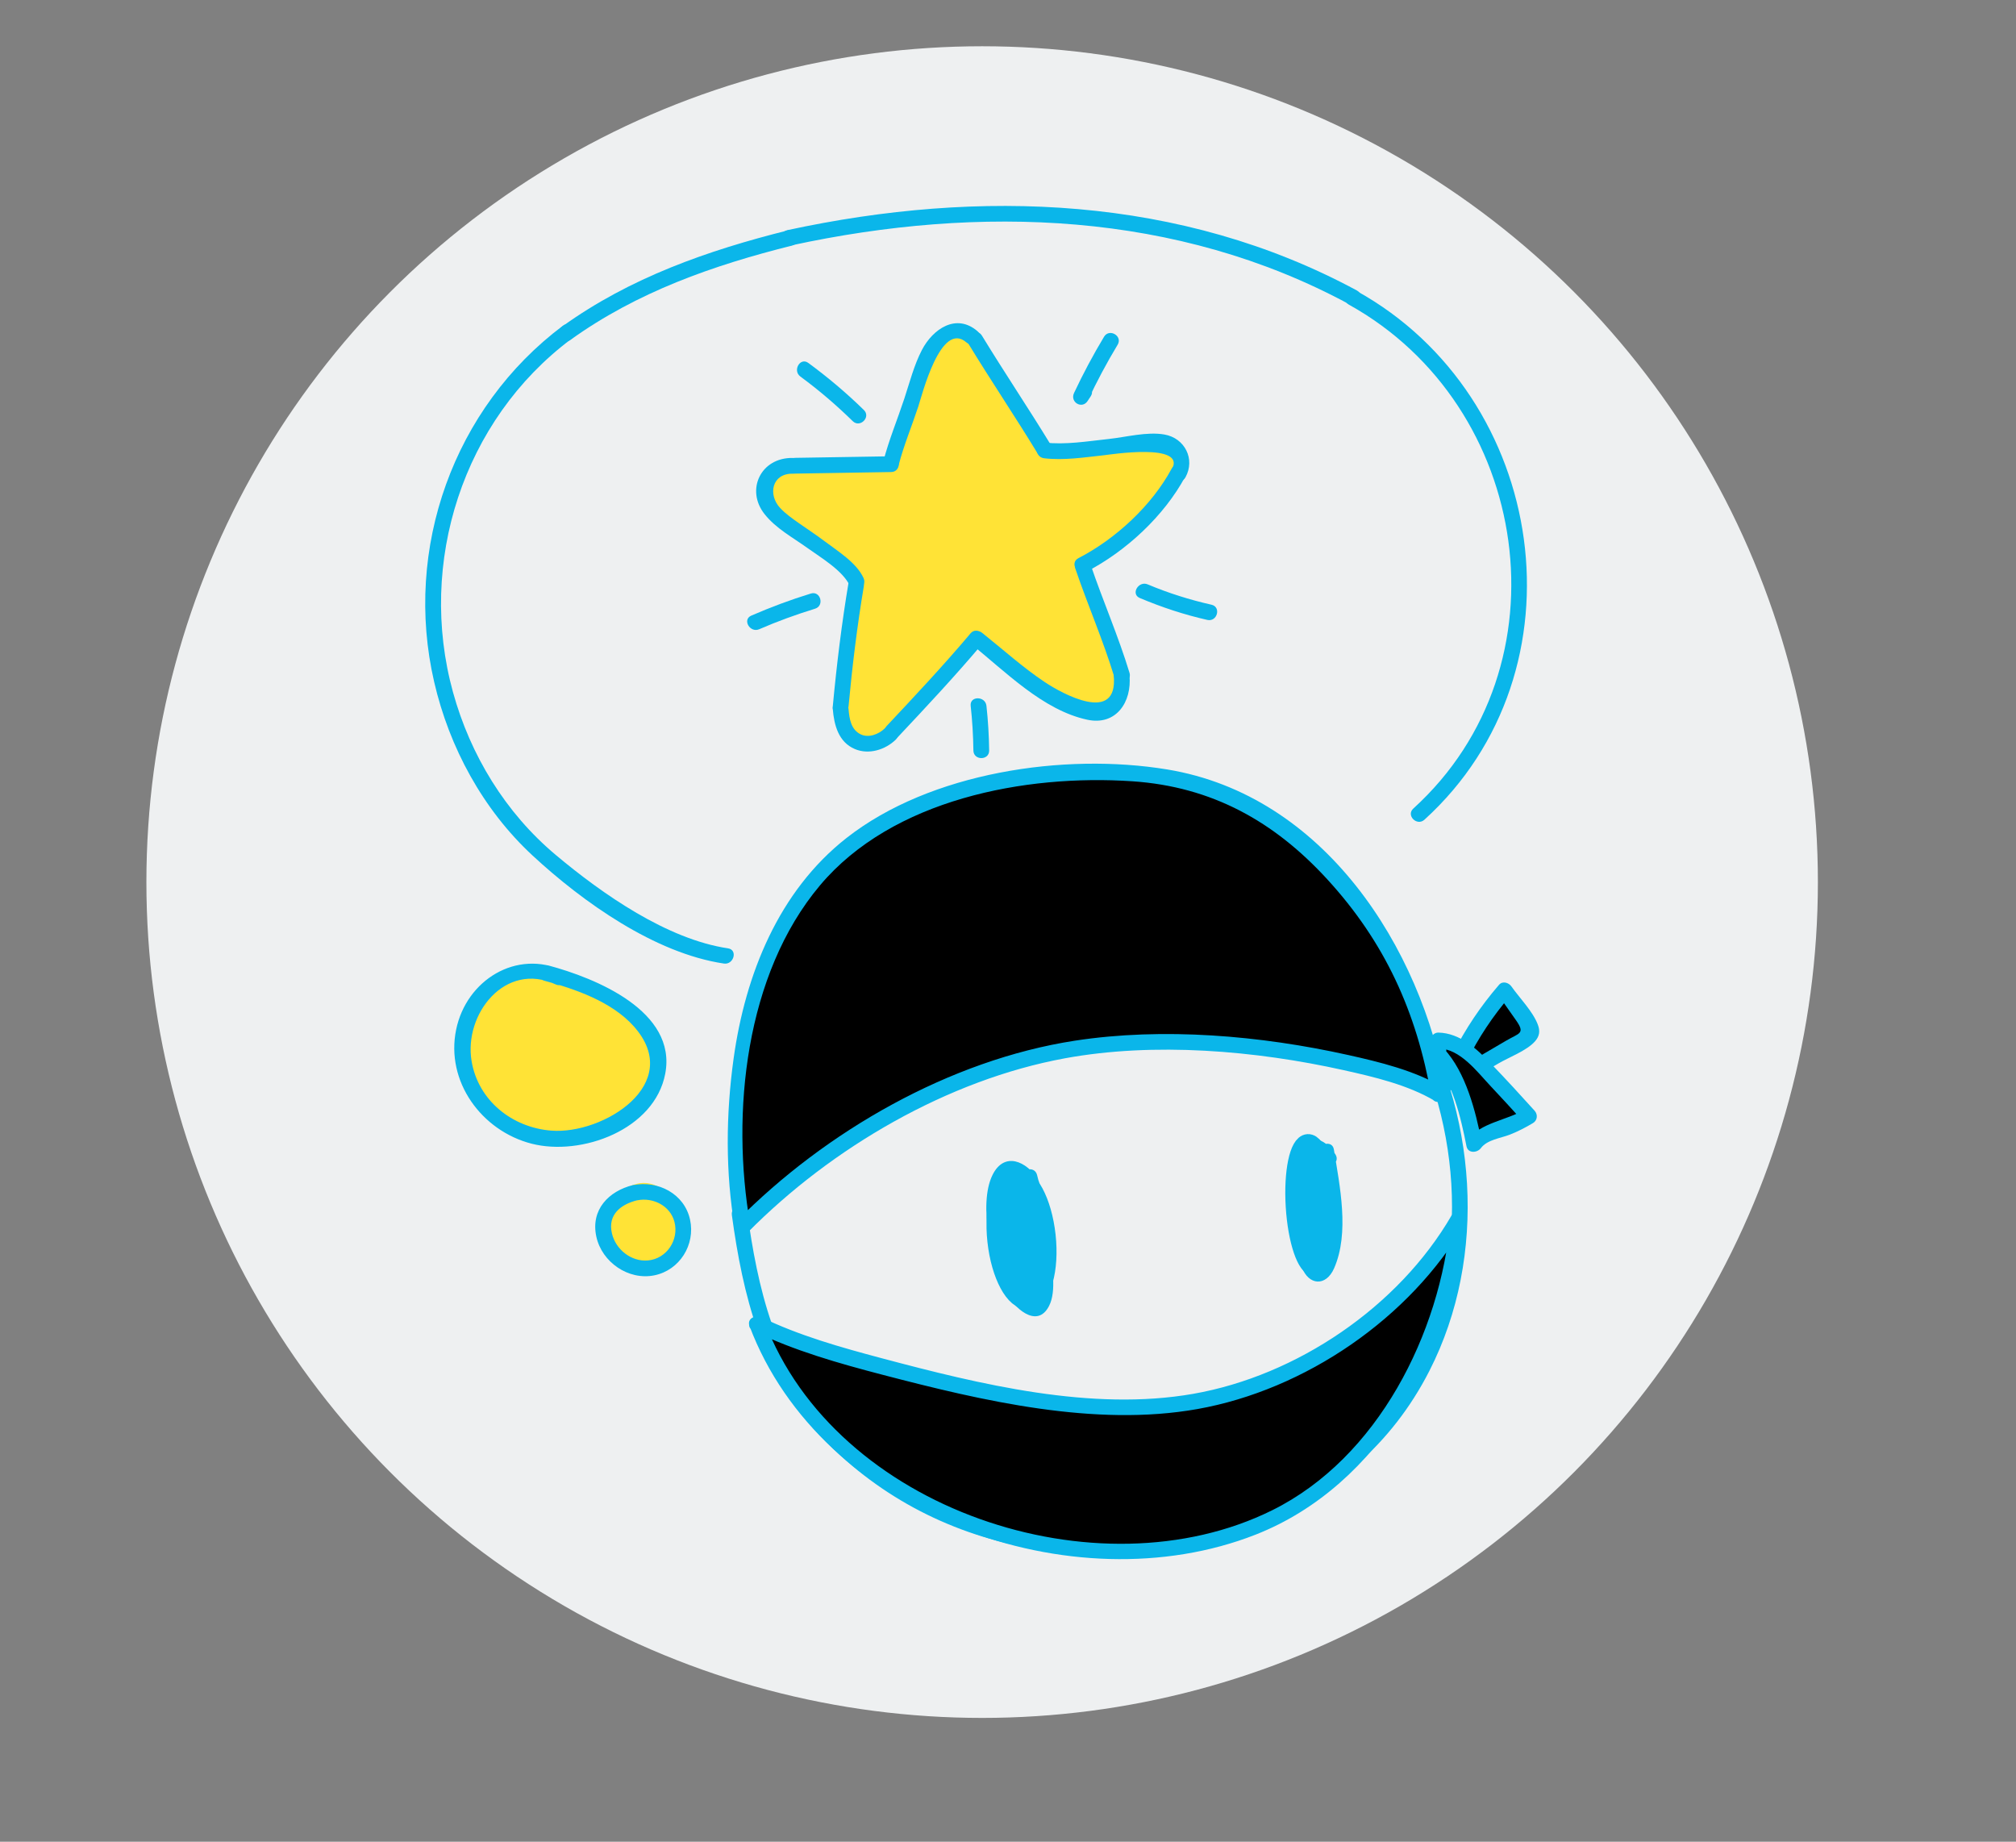 <?xml version="1.0" encoding="utf-8"?>
<!-- Generator: Adobe Illustrator 16.0.0, SVG Export Plug-In . SVG Version: 6.00 Build 0)  -->
<!DOCTYPE svg PUBLIC "-//W3C//DTD SVG 1.1//EN" "http://www.w3.org/Graphics/SVG/1.1/DTD/svg11.dtd">
<svg version="1.1" xmlns="http://www.w3.org/2000/svg" xmlns:xlink="http://www.w3.org/1999/xlink" x="0px" y="0px" width="104px"
	 height="95px" viewBox="0 0 104 95" enable-background="new 0 0 104 95" xml:space="preserve">
<rect x="0" y="0" width="104" height="95" fill="#808080" stroke="none"/>
<g id="Layer_4">
</g>
<g id="Blue">
	<circle fill="#EEF0F1" cx="50.666" cy="45.5" r="43.114"/>
	<g>
		
			<ellipse transform="matrix(1 -0.01 0.01 1 -0.643 0.342)" fill="#FFE336" cx="33.229" cy="63.315" rx="1.846" ry="2.307"/>
		<g>
			<path fill="#FFE336" d="M30.856,51.265c-1.512-0.774-1.604-1.204-3.301-1.275c-0.484-0.02-0.451-0.107-0.922,0.01
				c-1.296,0.321-2.728,2.385-2.731,3.72c-0.005,1.334-0.036,1.86,0.95,2.759c1.18,1.074,1.884,2.154,3.479,2.172
				c1.594,0.019,3.192-0.59,4.349-1.688c0.441-0.418,0.827-0.921,0.982-1.508c0.09-0.338,0.1-0.694,0.06-1.041
				c-0.215-1.851-2.031-3.367-3.891-3.247"/>
		</g>
		<path id="XMLID_4739_" fill="#FFE336" d="M51.467,19.703c0,0-1.001-2.566-1.976-2.556c-0.975,0.01-1.594,0.852-1.798,1.271
			s-1.755,5.449-1.755,5.449l-5.291,0.193c0,0-1.595,0.573-1.166,1.753c0.431,1.179,4.283,3.369,4.427,3.854
			c0,0,0.281,0.275,0.148,0.904c-0.133,0.628-0.635,6.064-0.635,6.064s0.24,3.062,2.796,1.016s4.129-4.777,4.129-4.777
			s3.443,3.029,3.793,3.165s2.381,1.368,3.413,0.104c1.031-1.264-1.165-5.002-1.165-5.002l-0.506-1.875l2.557-1.906
			c0,0,2.551-2.533,2.543-3.299c-0.008-0.766-1.475-1.169-1.822-1.165c-0.349,0.003-5.357,0.402-5.357,0.402L51.467,19.703z"/>
		
			<ellipse id="XMLID_4738_" transform="matrix(0.994 -0.108 0.108 0.994 -6.571 6.04)" fill="#0AB6EA" stroke="#0AB6EA" stroke-width="0.923" stroke-miterlimit="10" cx="52.682" cy="63.907" rx="1.307" ry="3.217"/>
		
			<ellipse id="XMLID_4737_" transform="matrix(0.998 -0.061 0.061 0.998 -3.674 4.254)" fill="#0AB6EA" stroke="#0AB6EA" stroke-width="0.923" stroke-miterlimit="10" cx="67.682" cy="62.171" rx="0.879" ry="3.217"/>
		<g id="XMLID_4735_">
			<g>
				<path fill="#0AB6EA" d="M72.102,51.992c3.232,5.469,3.835,12.616,0.94,18.301c-3.802,7.468-12.037,9.768-19.862,8.753
					c-0.517-0.067-0.512,0.746,0,0.813c8.108,1.051,16.642-1.461,20.563-9.156c3.031-5.946,2.446-13.392-0.939-19.121
					C72.538,51.132,71.835,51.541,72.102,51.992L72.102,51.992z"/>
			</g>
		</g>
		<g id="XMLID_4733_">
			<g>
				<path fill="#0AB6EA" d="M53.197,79.042c-4.045-0.753-7.568-2.622-10.389-5.642c-2.827-3.026-3.726-6.959-4.269-10.938
					c-0.07-0.516-0.854-0.296-0.784,0.216c0.563,4.122,1.553,8.18,4.478,11.296c2.906,3.097,6.584,5.075,10.748,5.851
					C53.492,79.921,53.711,79.138,53.197,79.042L53.197,79.042z"/>
			</g>
		</g>
		<g id="XMLID_4731_">
			<g>
				<path fill="#0AB6EA" d="M68.027,59.507c0.081,0.5,0.887,5.592-0.089,5.635c-0.178,0.008-0.339-2.17-0.354-2.429
					c-0.021-0.39-0.033-0.781-0.04-1.171c-0.003-0.156-0.006-0.312-0.009-0.468c-0.119-0.515,0.101-0.886,0.658-1.111
					c0.274,0.444,0.978,0.037,0.702-0.411c-0.544-0.884-1.592-1.236-2.024-0.02c-0.319,0.9-0.157,2.021-0.112,2.948
					c0.044,0.916,0.074,2.013,0.395,2.879c0.353,0.951,1.247,1.016,1.667,0.065c0.807-1.829,0.293-4.253-0.01-6.133
					C68.729,58.775,67.944,58.994,68.027,59.507L68.027,59.507z"/>
			</g>
		</g>
		<g id="XMLID_4729_">
			<g>
				<path fill="#0AB6EA" d="M52.714,60.817c0.275,1.032,0.496,2.073,0.613,3.135c0.06,0.547,0.096,1.099,0.11,1.649
					c0.013,0.471,0.286,1.141-0.338,1.042c-0.763-0.12-0.968-1.716-1.099-2.391c-0.107-0.557-0.172-1.121-0.191-1.688
					c-0.001-0.172-0.002-0.345-0.004-0.517c-0.139-0.651,0.208-0.917,1.04-0.798c0.277,0.442,0.98,0.035,0.702-0.41
					c-0.58-0.927-1.735-1.471-2.347-0.229c-0.751,1.523-0.035,4.623,0.687,6.048c0.378,0.748,1.597,1.937,2.23,0.708
					c0.4-0.777,0.14-2.053,0.073-2.866c-0.106-1.322-0.353-2.619-0.693-3.9C53.364,60.096,52.579,60.31,52.714,60.817L52.714,60.817
					z"/>
			</g>
		</g>
		<g>
			<path d="M39.057,68.292c0,0,5.572,2.754,16.736,4.127c13.08,1.609,19.446-9.528,19.446-9.528S74.213,75.063,64.663,78.77
				c-9.549,3.706-18.834-1.737-21.631-4.478S39.057,68.292,39.057,68.292z"/>
			<g>
				<path fill="#0AB6EA" d="M38.852,68.644c2.112,1.029,4.444,1.688,6.707,2.278c5.119,1.336,10.925,2.702,16.218,1.759
					c5.535-0.986,10.968-4.676,13.814-9.584c-0.253-0.068-0.505-0.137-0.758-0.205c-0.529,5.902-3.757,12.311-9.201,15.009
					c-9.016,4.469-22.544-0.049-26.184-9.717c-0.182-0.485-0.969-0.275-0.783,0.216c3.681,9.78,16.676,14.461,26.106,10.761
					c6.466-2.537,10.273-9.575,10.874-16.27c0.037-0.415-0.565-0.535-0.757-0.205c-2.743,4.731-7.997,8.274-13.328,9.21
					c-5.246,0.921-11.006-0.487-16.08-1.837c-2.093-0.557-4.262-1.165-6.219-2.119C38.794,67.713,38.381,68.414,38.852,68.644z"/>
			</g>
		</g>
		<g>
			<path d="M74.232,56.438c0,0-4.471-2.724-15.718-2.609c-11.074,0.112-20.209,9.435-20.209,9.435s-3.291-18.574,10.85-22.262
				c14.729-3.842,18.285,2.93,21.082,5.671S74.232,56.438,74.232,56.438z"/>
			<g>
				<path fill="#0AB6EA" d="M74.438,56.087c-1.466-0.871-3.266-1.306-4.906-1.671c-4.497-1-9.53-1.437-14.091-0.734
					c-6.443,0.994-12.851,4.672-17.422,9.294c0.226,0.06,0.452,0.12,0.679,0.18c-0.997-5.752-0.249-12.908,3.604-17.488
					c3.735-4.441,10.577-5.742,16.114-5.368c4.111,0.278,7.32,2.072,10.058,5.06c2.972,3.243,4.603,6.833,5.367,11.187
					c0.09,0.514,0.873,0.296,0.783-0.216c-1.318-7.513-6.339-15.312-14.41-16.641c-5.313-0.875-12.22,0.144-16.541,3.532
					c-3.512,2.753-5.224,7.053-5.826,11.365c-0.401,2.876-0.432,5.914,0.066,8.786c0.054,0.309,0.48,0.381,0.68,0.179
					c4.307-4.355,10.311-7.856,16.341-8.962c4.61-0.846,9.823-0.403,14.382,0.611c1.574,0.351,3.308,0.755,4.712,1.59
					C74.478,57.057,74.888,56.354,74.438,56.087z"/>
			</g>
		</g>
		<g id="XMLID_4720_">
			<g id="XMLID_4727_">
				<g>
					<path fill="#0AB6EA" d="M69.581,15.712c9.412,5.217,11.428,18.635,3.328,25.995c-0.388,0.353,0.188,0.926,0.574,0.575
						c8.479-7.704,6.359-21.81-3.492-27.271C69.534,14.756,69.124,15.458,69.581,15.712L69.581,15.712z"/>
				</g>
			</g>
			<g id="XMLID_4725_">
				<g>
					<path fill="#0AB6EA" d="M29.043,16.798c-5.647,4.234-8.235,11.5-6.646,18.376c0.782,3.384,2.514,6.579,5.07,8.95
						c2.595,2.406,6.316,5.048,9.875,5.578c0.511,0.076,0.731-0.707,0.216-0.784c-3.143-0.467-6.482-2.799-8.893-4.822
						c-2.591-2.174-4.398-5.138-5.296-8.39c-1.844-6.681,0.514-14.029,6.084-18.206C29.866,17.189,29.462,16.484,29.043,16.798
						L29.043,16.798z"/>
				</g>
			</g>
			<g id="XMLID_4723_">
				<g>
					<path fill="#0AB6EA" d="M40.84,12.654c9.696-2.095,19.874-1.76,28.748,3.032c0.46,0.249,0.871-0.453,0.41-0.702
						c-9.067-4.897-19.462-5.256-29.374-3.114C40.112,11.981,40.329,12.765,40.84,12.654L40.84,12.654z"/>
				</g>
			</g>
			<g id="XMLID_4721_">
				<g>
					<path fill="#0AB6EA" d="M40.651,11.882c-4.144,1.035-8.143,2.439-11.635,4.95c-0.422,0.303-0.016,1.008,0.41,0.702
						c3.442-2.475,7.36-3.849,11.44-4.868C41.374,12.54,41.159,11.755,40.651,11.882L40.651,11.882z"/>
				</g>
			</g>
		</g>
		<g id="XMLID_4718_">
			<g>
				<path fill="#0AB6EA" d="M28.07,50.585c1.595,0.426,3.49,1.08,4.63,2.36c2.638,2.961-1.583,5.589-4.266,5.375
					c-2.012-0.161-3.76-1.543-4.105-3.58c-0.413-2.429,1.735-5.172,4.336-3.962c0.471,0.219,0.885-0.481,0.41-0.702
					c-2.433-1.132-5.016,0.481-5.543,3.031c-0.555,2.68,1.316,5.227,3.892,5.887c2.569,0.659,6.345-0.719,6.894-3.609
					c0.615-3.233-3.602-4.936-6.031-5.585C27.78,49.666,27.565,50.45,28.07,50.585L28.07,50.585z"/>
			</g>
		</g>
		<g id="XMLID_4716_">
			<g>
				<path fill="#0AB6EA" d="M32.88,61.914c0.805-0.16,1.689,0.275,1.91,1.103c0.25,0.933-0.393,1.914-1.366,1.999
					c-0.86,0.076-1.663-0.566-1.856-1.395c-0.227-0.969,0.46-1.5,1.304-1.709c0.507-0.125,0.292-0.909-0.216-0.784
					c-1.256,0.31-2.193,1.273-1.894,2.658c0.286,1.322,1.658,2.267,2.988,2c1.31-0.263,2.132-1.578,1.847-2.878
					c-0.293-1.334-1.652-2.032-2.933-1.777C32.151,61.232,32.368,62.016,32.88,61.914L32.88,61.914z"/>
			</g>
		</g>
		<g id="XMLID_4693_">
			<g id="XMLID_4714_">
				<g>
					<path fill="#0AB6EA" d="M49.951,17.72c1.153,1.891,2.392,3.729,3.545,5.62c0.272,0.446,0.976,0.038,0.702-0.41
						c-1.154-1.891-2.392-3.729-3.545-5.62C50.381,16.864,49.678,17.271,49.951,17.72L49.951,17.72z"/>
				</g>
			</g>
			<g id="XMLID_4712_">
				<g>
					<path fill="#0AB6EA" d="M50.427,17.085c-1.096-0.945-2.302-0.12-2.868,0.967c-0.407,0.782-0.633,1.678-0.908,2.511
						c-0.355,1.076-0.792,2.123-1.078,3.22C45.44,24.29,46.224,24.506,46.356,24c0.27-1.033,0.68-2.015,1.015-3.027
						c0.194-0.589,1.159-4.453,2.481-3.313C50.247,18,50.824,17.427,50.427,17.085L50.427,17.085z"/>
				</g>
			</g>
			<g id="XMLID_4710_">
				<g>
					<path fill="#0AB6EA" d="M61.153,24.624c0.52-0.936-0.03-2.028-1.084-2.211c-0.902-0.157-1.975,0.134-2.869,0.23
						c-1.108,0.118-2.222,0.311-3.336,0.183c-0.519-0.06-0.514,0.753,0,0.813c1.035,0.119,2.054-0.046,3.084-0.156
						c0.29-0.031,4.276-0.662,3.504,0.731C60.198,24.671,60.899,25.082,61.153,24.624L61.153,24.624z"/>
				</g>
			</g>
			<g id="XMLID_4708_">
				<g>
					<path fill="#0AB6EA" d="M60.445,24.169c-1.022,1.905-2.894,3.634-4.812,4.622c-0.465,0.24-0.055,0.941,0.41,0.702
						c2.041-1.052,4.016-2.885,5.104-4.913C61.395,24.119,60.693,23.708,60.445,24.169L60.445,24.169z"/>
				</g>
			</g>
			<g id="XMLID_4706_">
				<g>
					<path fill="#0AB6EA" d="M55.481,29.352c0.636,1.869,1.43,3.679,2.003,5.569c0.151,0.499,0.937,0.286,0.784-0.216
						c-0.574-1.89-1.367-3.7-2.004-5.569C56.098,28.643,55.313,28.854,55.481,29.352L55.481,29.352z"/>
				</g>
			</g>
			<g id="XMLID_4704_">
				<g>
					<path fill="#0AB6EA" d="M57.454,34.845c0.241,2.553-2.688,0.917-3.547,0.346c-1.131-0.754-2.179-1.7-3.241-2.548
						c-0.405-0.323-0.983,0.248-0.575,0.574c1.765,1.41,3.705,3.419,6.004,3.909c1.484,0.316,2.301-0.916,2.172-2.281
						C58.219,34.329,57.405,34.324,57.454,34.845L57.454,34.845z"/>
				</g>
			</g>
			<g id="XMLID_4702_">
				<g>
					<path fill="#0AB6EA" d="M50.069,32.67c-1.387,1.644-2.859,3.214-4.332,4.782c-0.357,0.381,0.217,0.957,0.575,0.575
						c1.473-1.567,2.944-3.138,4.332-4.782C50.979,32.847,50.408,32.27,50.069,32.67L50.069,32.67z"/>
				</g>
			</g>
			<g id="XMLID_4700_">
				<g>
					<path fill="#0AB6EA" d="M45.975,23.536c-1.655,0.027-3.311,0.054-4.966,0.081c-0.522,0.009-0.523,0.822,0,0.813
						c1.655-0.027,3.311-0.054,4.966-0.081C46.497,24.34,46.498,23.528,45.975,23.536L45.975,23.536z"/>
				</g>
			</g>
			<g id="XMLID_4698_">
				<g>
					<path fill="#0AB6EA" d="M40.886,23.622c-1.648-0.021-2.426,1.653-1.449,2.891c0.594,0.752,1.457,1.207,2.221,1.757
						c0.67,0.483,1.829,1.162,2.189,1.958c0.215,0.476,0.916,0.063,0.702-0.41c-0.36-0.794-1.335-1.389-2.004-1.896
						c-0.43-0.325-0.88-0.617-1.319-0.927c-0.346-0.244-0.696-0.485-0.985-0.797c-0.634-0.685-0.419-1.777,0.646-1.763
						C41.409,24.441,41.409,23.628,40.886,23.622L40.886,23.622z"/>
				</g>
			</g>
			<g id="XMLID_4696_">
				<g>
					<path fill="#0AB6EA" d="M43.779,30.024c-0.358,2.133-0.618,4.271-0.819,6.424c-0.048,0.521,0.765,0.518,0.813,0
						c0.194-2.081,0.443-4.146,0.79-6.208C44.649,29.729,43.866,29.509,43.779,30.024L43.779,30.024z"/>
				</g>
			</g>
			<g id="XMLID_4694_">
				<g>
					<path fill="#0AB6EA" d="M45.635,37.579c-0.306,0.295-0.818,0.496-1.229,0.302c-0.509-0.241-0.591-0.811-0.632-1.309
						c-0.043-0.518-0.855-0.522-0.813,0c0.067,0.824,0.292,1.706,1.137,2.065c0.719,0.306,1.569,0.04,2.11-0.483
						C46.586,37.79,46.011,37.215,45.635,37.579L45.635,37.579z"/>
				</g>
			</g>
		</g>
		<g id="XMLID_4691_">
			<g>
				<path fill="#0AB6EA" d="M56.955,17.37c-0.566,0.942-1.082,1.909-1.549,2.903c-0.221,0.47,0.411,0.853,0.702,0.41
					c0.053-0.081,0.106-0.162,0.16-0.243c0.288-0.438-0.415-0.846-0.702-0.41c-0.054,0.081-0.106,0.162-0.16,0.243
					c0.233,0.137,0.468,0.273,0.702,0.41c0.467-0.995,0.982-1.961,1.549-2.903C57.927,17.331,57.225,16.921,56.955,17.37
					L56.955,17.37z"/>
			</g>
		</g>
		<g id="XMLID_4689_">
			<g>
				<path fill="#0AB6EA" d="M44.566,21.15c-0.897-0.878-1.854-1.685-2.866-2.429c-0.422-0.31-0.828,0.395-0.41,0.702
					c0.955,0.702,1.854,1.472,2.701,2.302C44.365,22.091,44.94,21.517,44.566,21.15L44.566,21.15z"/>
			</g>
		</g>
		<g id="XMLID_4687_">
			<g>
				<path fill="#0AB6EA" d="M41.829,30.616c-1.047,0.321-2.068,0.704-3.072,1.139c-0.479,0.208-0.065,0.908,0.41,0.702
					c0.939-0.408,1.9-0.757,2.879-1.058C42.544,31.246,42.331,30.461,41.829,30.616L41.829,30.616z"/>
			</g>
		</g>
		<g id="XMLID_4685_">
			<g>
				<path fill="#0AB6EA" d="M62.499,31.193c-1.127-0.255-2.226-0.6-3.291-1.049c-0.476-0.201-0.891,0.499-0.41,0.702
					c1.133,0.478,2.286,0.859,3.485,1.131C62.792,32.092,63.01,31.309,62.499,31.193L62.499,31.193z"/>
			</g>
		</g>
		<g id="XMLID_347_">
			<g>
				<path fill="#0AB6EA" d="M50.075,36.408c0.084,0.766,0.13,1.533,0.14,2.304c0.006,0.523,0.819,0.524,0.813,0
					c-0.01-0.771-0.056-1.538-0.14-2.304C50.833,35.894,50.019,35.888,50.075,36.408L50.075,36.408z"/>
			</g>
		</g>
		<g>
			<path d="M75.306,54.552c0.611-1.252,1.391-2.421,2.313-3.466c0.417,0.592,0.834,1.184,1.25,1.776
				c0.082,0.116,0.167,0.25,0.139,0.388c-0.029,0.144-0.167,0.233-0.294,0.307c-1.292,0.756-2.584,1.512-3.876,2.269"/>
			<g>
				<path fill="#0AB6EA" d="M75.657,54.757c0.612-1.223,1.354-2.348,2.248-3.384c-0.213-0.027-0.426-0.055-0.639-0.082
					c0.313,0.444,0.625,0.888,0.938,1.332c0.494,0.703,0.178,0.657-0.504,1.056c-1.023,0.599-2.046,1.197-3.069,1.796
					c-0.451,0.264-0.043,0.967,0.41,0.702c0.754-0.441,1.508-0.882,2.262-1.323c0.539-0.316,1.459-0.659,1.881-1.136
					c0.24-0.272,0.275-0.537,0.145-0.875c-0.264-0.686-0.938-1.361-1.36-1.961c-0.14-0.198-0.454-0.296-0.638-0.083
					c-0.939,1.088-1.731,2.263-2.376,3.548C74.722,54.813,75.423,55.225,75.657,54.757L75.657,54.757z"/>
			</g>
		</g>
		<g>
			<path d="M74.202,54.381c0.541,0.501,0.873,1.495,1.139,2.17c0.314,0.797,0.551,1.625,0.703,2.467
				c0.227-0.435,0.771-0.566,1.24-0.708c0.561-0.17,1.1-0.417,1.595-0.731c0,0-1.888-2.092-2.819-3.006
				c-0.933-0.914-1.855-0.904-1.855-0.904L74.202,54.381z"/>
			<g>
				<path fill="#0AB6EA" d="M73.915,54.668c1.021,1.106,1.456,3.018,1.737,4.458c0.074,0.382,0.554,0.347,0.742,0.097
					c0.331-0.438,1.013-0.508,1.495-0.696c0.418-0.164,0.809-0.367,1.194-0.597c0.233-0.139,0.258-0.444,0.082-0.638
					c-0.741-0.821-1.489-1.638-2.257-2.434c-0.731-0.759-1.581-1.567-2.705-1.595c-0.22-0.005-0.405,0.191-0.406,0.407
					c0,0.237-0.001,0.474-0.002,0.711c-0.001,0.523,0.812,0.524,0.813,0c0.001-0.237,0.002-0.475,0.002-0.711
					c-0.135,0.135-0.271,0.271-0.406,0.406c1.123,0.027,1.979,1.189,2.682,1.937c0.575,0.612,1.143,1.23,1.705,1.854
					c0.028-0.212,0.056-0.425,0.083-0.638c-0.956,0.572-2.287,0.665-2.98,1.585c0.247,0.032,0.495,0.064,0.743,0.097
					c-0.312-1.593-0.814-3.59-1.947-4.817C74.134,53.708,73.561,54.284,73.915,54.668z"/>
			</g>
		</g>
	</g>
</g>
</svg>
